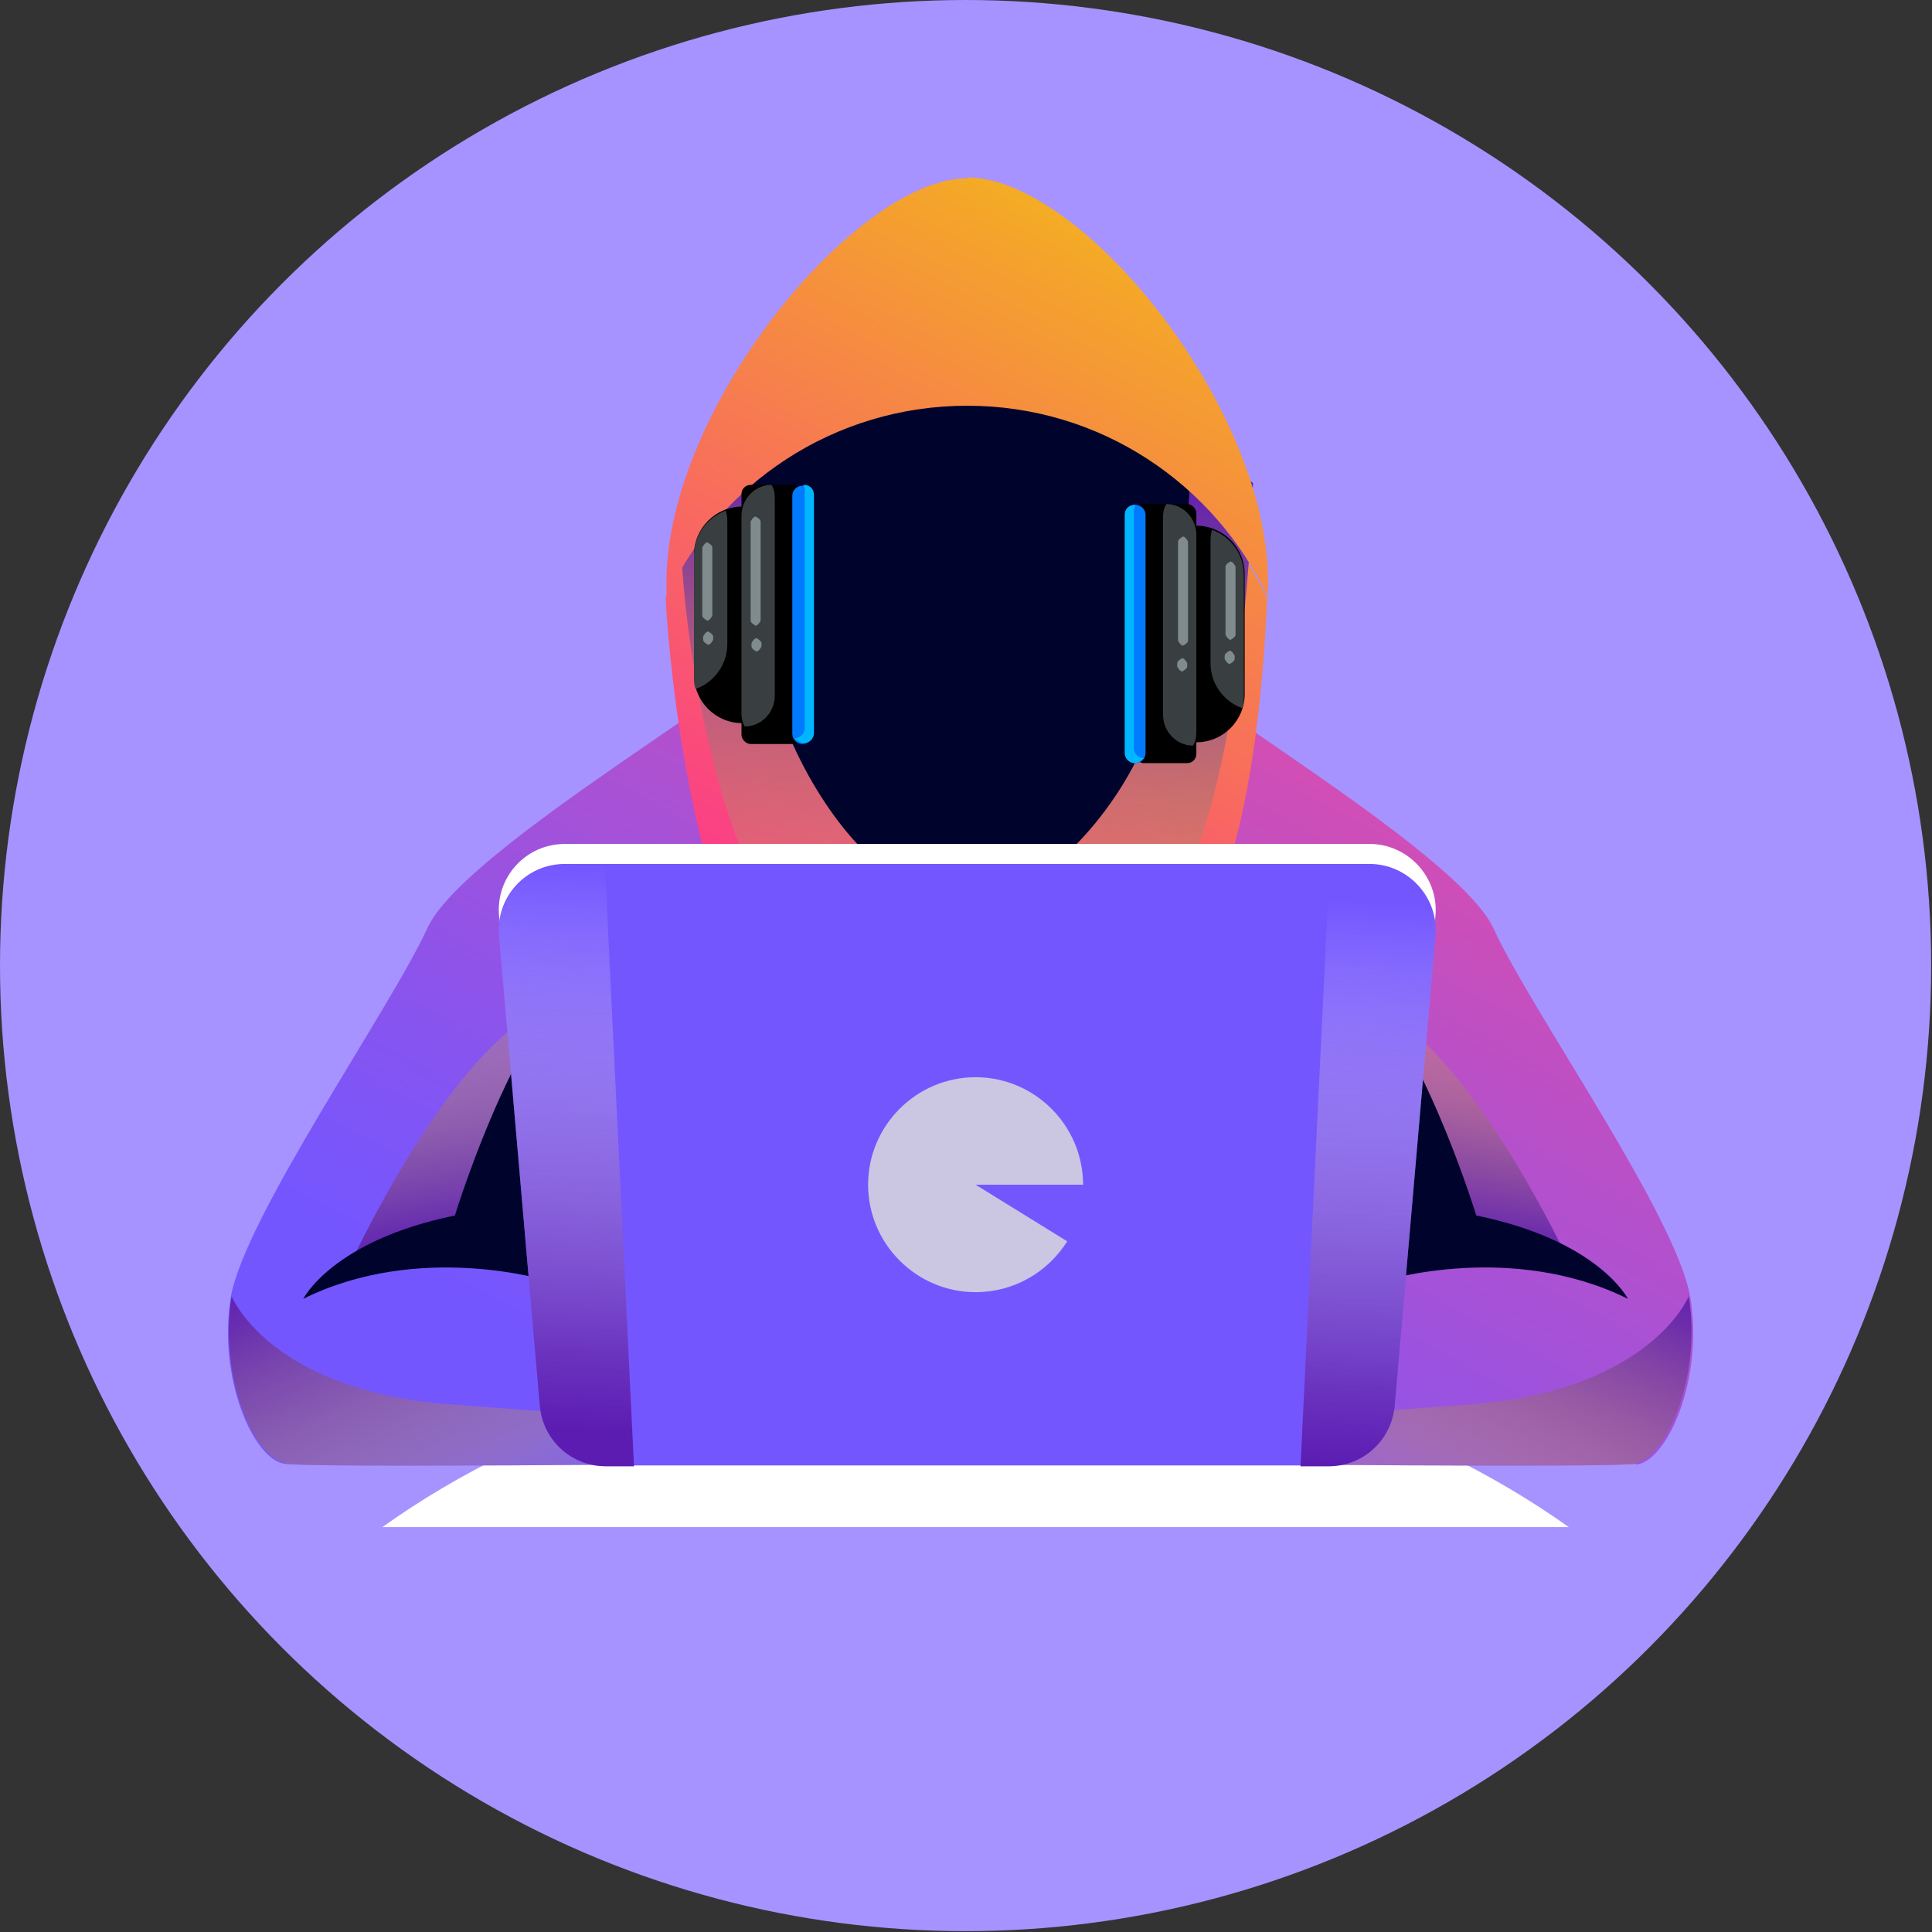 <?xml version="1.0" encoding="UTF-8"?><svg xmlns="http://www.w3.org/2000/svg" xmlns:xlink="http://www.w3.org/1999/xlink" viewBox="0 0 23.19 23.19"><rect x="0" y="0" width="23.19" height="23.19" fill="#333333" stroke="none"/><defs><style>.cls-1{fill:url(#linear-gradient-3);}.cls-1,.cls-2,.cls-3,.cls-4,.cls-5,.cls-6{mix-blend-mode:multiply;}.cls-7{fill:#fff;}.cls-8{fill:#808b8d;}.cls-9{fill:#393f40;}.cls-10{isolation:isolate;}.cls-11{fill:url(#linear-gradient-11);}.cls-2{fill:url(#linear-gradient-6);}.cls-12{fill:url(#linear-gradient-10);}.cls-3{fill:url(#linear-gradient-5);}.cls-4{fill:url(#linear-gradient-8);}.cls-13{fill:#00042d;}.cls-14{fill:#00b7ff;}.cls-5{fill:url(#linear-gradient-2);}.cls-15{fill:url(#linear-gradient-7);}.cls-16{fill:url(#linear-gradient-9);}.cls-17{fill:#007aff;}.cls-18{fill:url(#linear-gradient);}.cls-19{fill:#a693ff;}.cls-20{fill:url(#linear-gradient-4);}.cls-21{fill:#7456ff;}.cls-22{fill:#cbc7e2;}</style><linearGradient id="linear-gradient" x1="12.33" y1="19.26" x2="19.4" y2="6.21" gradientTransform="matrix(1, 0, 0, 1, 0, 0)" gradientUnits="userSpaceOnUse"><stop offset="0" stop-color="#7456ff"/><stop offset=".19" stop-color="#8954ee"/><stop offset=".59" stop-color="#c04fc2"/><stop offset="1" stop-color="#ff4b92"/></linearGradient><linearGradient id="linear-gradient-2" x1="16.53" y1="18.53" x2="18.38" y2="14.48" gradientTransform="matrix(1, 0, 0, 1, 0, 0)" gradientUnits="userSpaceOnUse"><stop offset="0" stop-color="#f4d63b" stop-opacity="0"/><stop offset=".32" stop-color="#ba8f67" stop-opacity=".38"/><stop offset=".64" stop-color="#87518f" stop-opacity=".71"/><stop offset=".88" stop-color="#672aa8" stop-opacity=".92"/><stop offset="1" stop-color="#5c1cb2"/></linearGradient><linearGradient id="linear-gradient-3" x1="18.06" y1="11.69" x2="17.49" y2="15.04" xlink:href="#linear-gradient-2"/><linearGradient id="linear-gradient-4" x1="6.02" y1="15.84" x2="13.1" y2="2.79" gradientTransform="matrix(1, 0, 0, 1, 0, 0)" gradientUnits="userSpaceOnUse"><stop offset="0" stop-color="#7456ff"/><stop offset=".19" stop-color="#8954ee"/><stop offset=".59" stop-color="#c04fc2"/><stop offset="1" stop-color="#ff4b92"/></linearGradient><linearGradient id="linear-gradient-5" x1="397.34" y1="18.53" x2="399.19" y2="14.48" gradientTransform="translate(403.87) rotate(-180) scale(1 -1)" xlink:href="#linear-gradient-2"/><linearGradient id="linear-gradient-6" x1="398.88" y1="11.69" x2="398.31" y2="15.04" gradientTransform="translate(403.87) rotate(-180) scale(1 -1)" xlink:href="#linear-gradient-2"/><linearGradient id="linear-gradient-7" x1="7.22" y1="16.49" x2="14.3" y2="3.44" gradientTransform="matrix(1, 0, 0, 1, 0, 0)" gradientUnits="userSpaceOnUse"><stop offset="0" stop-color="#ff00c1"/><stop offset=".16" stop-color="#fd15ad"/><stop offset=".49" stop-color="#fa4c7a"/><stop offset=".97" stop-color="#f4a52a"/><stop offset="1" stop-color="#f4ac24"/></linearGradient><linearGradient id="linear-gradient-8" x1="10.93" y1="12.63" x2="11.68" y2="5.37" xlink:href="#linear-gradient-2"/><linearGradient id="linear-gradient-9" x1="6.46" y1="16.08" x2="13.53" y2="3.03" xlink:href="#linear-gradient-7"/><linearGradient id="linear-gradient-10" x1="6.99" y1="10.38" x2="6.67" y2="17.15" gradientTransform="matrix(1, 0, 0, 1, 0, 0)" gradientUnits="userSpaceOnUse"><stop offset="0" stop-color="#fff" stop-opacity="0"/><stop offset=".32" stop-color="#c1a9e1" stop-opacity=".38"/><stop offset=".64" stop-color="#8a5dc8" stop-opacity=".71"/><stop offset=".88" stop-color="#682db8" stop-opacity=".92"/><stop offset="1" stop-color="#5c1cb2"/></linearGradient><linearGradient id="linear-gradient-11" x1="16.58" y1="10.83" x2="16.26" y2="17.6" xlink:href="#linear-gradient-10"/></defs><g class="cls-10"><g id="Layer_2"><g id="Layer_1-2"><g><circle class="cls-19" cx="11.59" cy="11.59" r="11.59"/><g><path class="cls-7" d="M18.83,18.33c-1.84-1.31-4.35-2.12-7.12-2.12s-5.29,.81-7.12,2.12h14.25Z"/><path class="cls-18" d="M19.63,17.57c-.36,.05-5.22,0-5.22,0l-.11-.51-.44-2s1.79,.09,1.68-.04c-.11-.13-.31-2.18-1.3-2.49-.99-.31-2.53-.35-2.53-.35v-3.9l1.42-.95c.69,.8,4.35,2.84,4.8,3.82,.44,.97,2.2,3.45,2.36,4.43,.16,.98-.28,1.96-.65,2Z"/><path class="cls-5" d="M19.63,17.57c-.36,.05-5.22,0-5.22,0l-.11-.51c.9-.04,2.22-.11,3.42-.21,2.1-.18,2.55-1.29,2.55-1.29,.16,.98-.28,1.96-.65,2Z"/><path class="cls-1" d="M18.83,15.14s-1.1-2.38-2.21-2.99l.35,2.74,1.86,.25Z"/><path class="cls-13" d="M16.62,15.37s1.53-.47,2.92,.22c0,0-.35-.7-1.82-1,0,0-.94-3.09-2.05-3.24-1.11-.14-1.17,4.24-1.17,4.24l2.13-.22Z"/><path class="cls-20" d="M9.93,7.32c-.69,.8-4.35,2.84-4.8,3.82s-2.19,3.46-2.36,4.43c-.16,.98,.28,1.96,.65,2,.36,.05,5.21,0,5.21,0l.56-2.5s-1.79,.09-1.68-.04,.31-2.18,1.3-2.49c.99-.31,2.53-.35,2.53-.35v-3.9l-1.42-.95Z"/><path class="cls-3" d="M3.42,17.57c.36,.05,5.22,0,5.22,0l.11-.51c-.9-.04-2.22-.11-3.42-.21-2.1-.18-2.55-1.29-2.55-1.29-.16,.98,.28,1.96,.65,2Z"/><path class="cls-2" d="M4.22,15.14s1.1-2.38,2.21-2.99l-.35,2.74-1.86,.25Z"/><path class="cls-13" d="M6.56,15.37s-1.53-.47-2.92,.22c0,0,.35-.7,1.82-1,0,0,.94-3.09,2.05-3.24,1.11-.14,1.17,4.24,1.17,4.24l-2.13-.22Z"/><path class="cls-15" d="M15.21,7.18c-.05,1.16-.25,3.6-1.07,4.26-.61,.49-1.71,.18-2.54,.18-.96,0-1.94,.47-2.59-.18-.65-.65-.97-3.25-1.02-4.26,.63-1.36,2.01-2.3,3.61-2.3s2.97,.94,3.61,2.3Z"/><path class="cls-4" d="M8.16,6.03c0,1.7,.43,3.48,.78,4.27,.34,.79,1.48,2.23,2.68,2.44,1.2,.21,2.37-1.53,2.75-2.55,.61-1.66,.67-4.39,.67-4.39,0,0-1.96-1.78-3.78-1.61-1.82,.17-3.09,1.84-3.09,1.84Z"/><path class="cls-13" d="M8.9,5.61c0,1.32,.34,2.7,.61,3.31,.27,.61,1.02,1.89,2.1,1.89,.95,0,1.86-1.18,2.16-1.98,.48-1.29,.53-3.4,.53-3.4,0,0-1.53-1.38-2.96-1.25s-2.42,1.43-2.42,1.43Z"/><g><path d="M14.36,8.91h0c.32,0,.58-.26,.58-.58v-1.44c0-.32-.26-.58-.58-.58h0c-.32,0-.58,.26-.58,.58v1.44c0,.32,.26,.58,.58,.58Z"/><path class="cls-9" d="M14.93,6.9v1.44c0,.06,0,.11-.02,.16-.22-.08-.38-.29-.38-.54v-1.44c0-.06,0-.11,.02-.16,.22,.08,.38,.29,.38,.54Z"/><rect x="13.63" y="6.06" width=".74" height="3.11" rx=".11" ry=".11" transform="translate(27.99 15.22) rotate(180)"/><path class="cls-9" d="M14.36,6.42v2.37c0,.06-.01,.11-.04,.16-.2,0-.36-.17-.36-.37v-2.37c0-.06,.01-.11,.04-.16,.2,0,.36,.17,.36,.37Z"/><path class="cls-17" d="M13.63,9.16h0c.07,0,.12-.06,.12-.12v-2.86c0-.07-.06-.12-.12-.12h0c-.07,0-.12,.06-.12,.12v2.86c0,.07,.06,.12,.12,.12Z"/><path class="cls-14" d="M13.63,6.06s-.02,.04-.02,.06v2.86c0,.07,.06,.12,.12,.12h0s-.06,.06-.11,.06c-.07,0-.12-.06-.12-.12v-2.86c0-.07,.05-.12,.12-.12Z"/><path class="cls-8" d="M14.2,7.75h0s.06-.03,.06-.06v-1.19s-.03-.06-.06-.06h0s-.06,.03-.06,.06v1.19s.03,.06,.06,.06Z"/><path class="cls-8" d="M14.19,8.06h0s.06-.03,.06-.06v-.04s-.03-.06-.06-.06h0s-.06,.03-.06,.06v.04s.03,.06,.06,.06Z"/><path class="cls-8" d="M14.77,7.68h0s.06-.03,.06-.06v-.82s-.03-.06-.06-.06h0s-.06,.03-.06,.06v.82s.03,.06,.06,.06Z"/><path class="cls-8" d="M14.76,7.97h0s.06-.03,.06-.06v-.04s-.03-.06-.06-.06h0s-.06,.03-.06,.06v.04s.03,.06,.06,.06Z"/></g><path class="cls-16" d="M11.61,2.14c-1.33,0-3.61,2.75-3.61,4.85,0,.06,0,.12,0,.18,.63-1.36,2.01-2.3,3.61-2.3s2.97,.94,3.61,2.3c0-.06,0-.12,0-.19,0-2.1-2.24-4.85-3.61-4.85Z"/><path class="cls-7" d="M15.94,17.35H7.27c-.41,0-.75-.31-.79-.72l-.49-5.64c-.04-.46,.32-.86,.79-.86h9.66c.46,0,.83,.4,.79,.86l-.49,5.64c-.04,.41-.38,.72-.79,.72Z"/><path class="cls-21" d="M15.94,17.59H7.27c-.41,0-.75-.31-.79-.72l-.49-5.64c-.04-.46,.32-.86,.79-.86h9.66c.46,0,.83,.4,.79,.86l-.49,5.64c-.04,.41-.38,.72-.79,.72Z"/><g class="cls-6"><path class="cls-12" d="M7.26,10.38h-.48c-.46,0-.83,.4-.79,.86l.49,5.64c.04,.41,.38,.72,.79,.72h.34l-.35-7.22Z"/><path class="cls-11" d="M16.44,10.38h-.48l-.35,7.22h.34c.41,0,.75-.31,.79-.72l.49-5.64c.04-.46-.32-.86-.79-.86Z"/></g><g><path d="M8.91,8.68h0c-.32,0-.58-.26-.58-.58v-1.44c0-.32,.26-.58,.58-.58h0c.32,0,.58,.26,.58,.58v1.44c0,.32-.26,.58-.58,.58Z"/><path class="cls-9" d="M8.33,6.67v1.44c0,.06,0,.11,.02,.16,.22-.08,.38-.29,.38-.54v-1.44c0-.06,0-.11-.02-.16-.22,.08-.38,.29-.38,.54Z"/><rect x="8.9" y="5.82" width=".74" height="3.11" rx=".11" ry=".11"/><path class="cls-9" d="M8.9,6.19v2.37c0,.06,.01,.11,.04,.16,.2,0,.36-.17,.36-.37v-2.37c0-.06-.01-.11-.04-.16-.2,0-.36,.17-.36,.37Z"/><path class="cls-17" d="M9.63,8.93h0c-.07,0-.12-.06-.12-.12v-2.86c0-.07,.06-.12,.12-.12h0c.07,0,.12,.06,.12,.12v2.86c0,.07-.06,.12-.12,.12Z"/><path class="cls-14" d="M9.64,5.82s.02,.04,.02,.06v2.86c0,.07-.06,.12-.12,.12h0s.06,.06,.11,.06c.07,0,.12-.06,.12-.12v-2.86c0-.07-.05-.12-.12-.12Z"/><path class="cls-8" d="M9.07,7.51h0s-.06-.03-.06-.06v-1.19s.03-.06,.06-.06h0s.06,.03,.06,.06v1.19s-.03,.06-.06,.06Z"/><path class="cls-8" d="M9.08,7.82h0s-.06-.03-.06-.06v-.04s.03-.06,.06-.06h0s.06,.03,.06,.06v.04s-.03,.06-.06,.06Z"/><path class="cls-8" d="M8.49,7.45h0s-.06-.03-.06-.06v-.82s.03-.06,.06-.06h0s.06,.03,.06,.06v.82s-.03,.06-.06,.06Z"/><path class="cls-8" d="M8.5,7.74h0s-.06-.03-.06-.06v-.04s.03-.06,.06-.06h0s.06,.03,.06,.06v.04s-.03,.06-.06,.06Z"/></g><path class="cls-22" d="M11.71,14.22l1.1,.68c-.24,.38-.65,.61-1.1,.61-.71,0-1.29-.58-1.29-1.29s.58-1.29,1.29-1.29,1.29,.58,1.29,1.29h-1.29Z"/></g></g></g></g></g></svg>